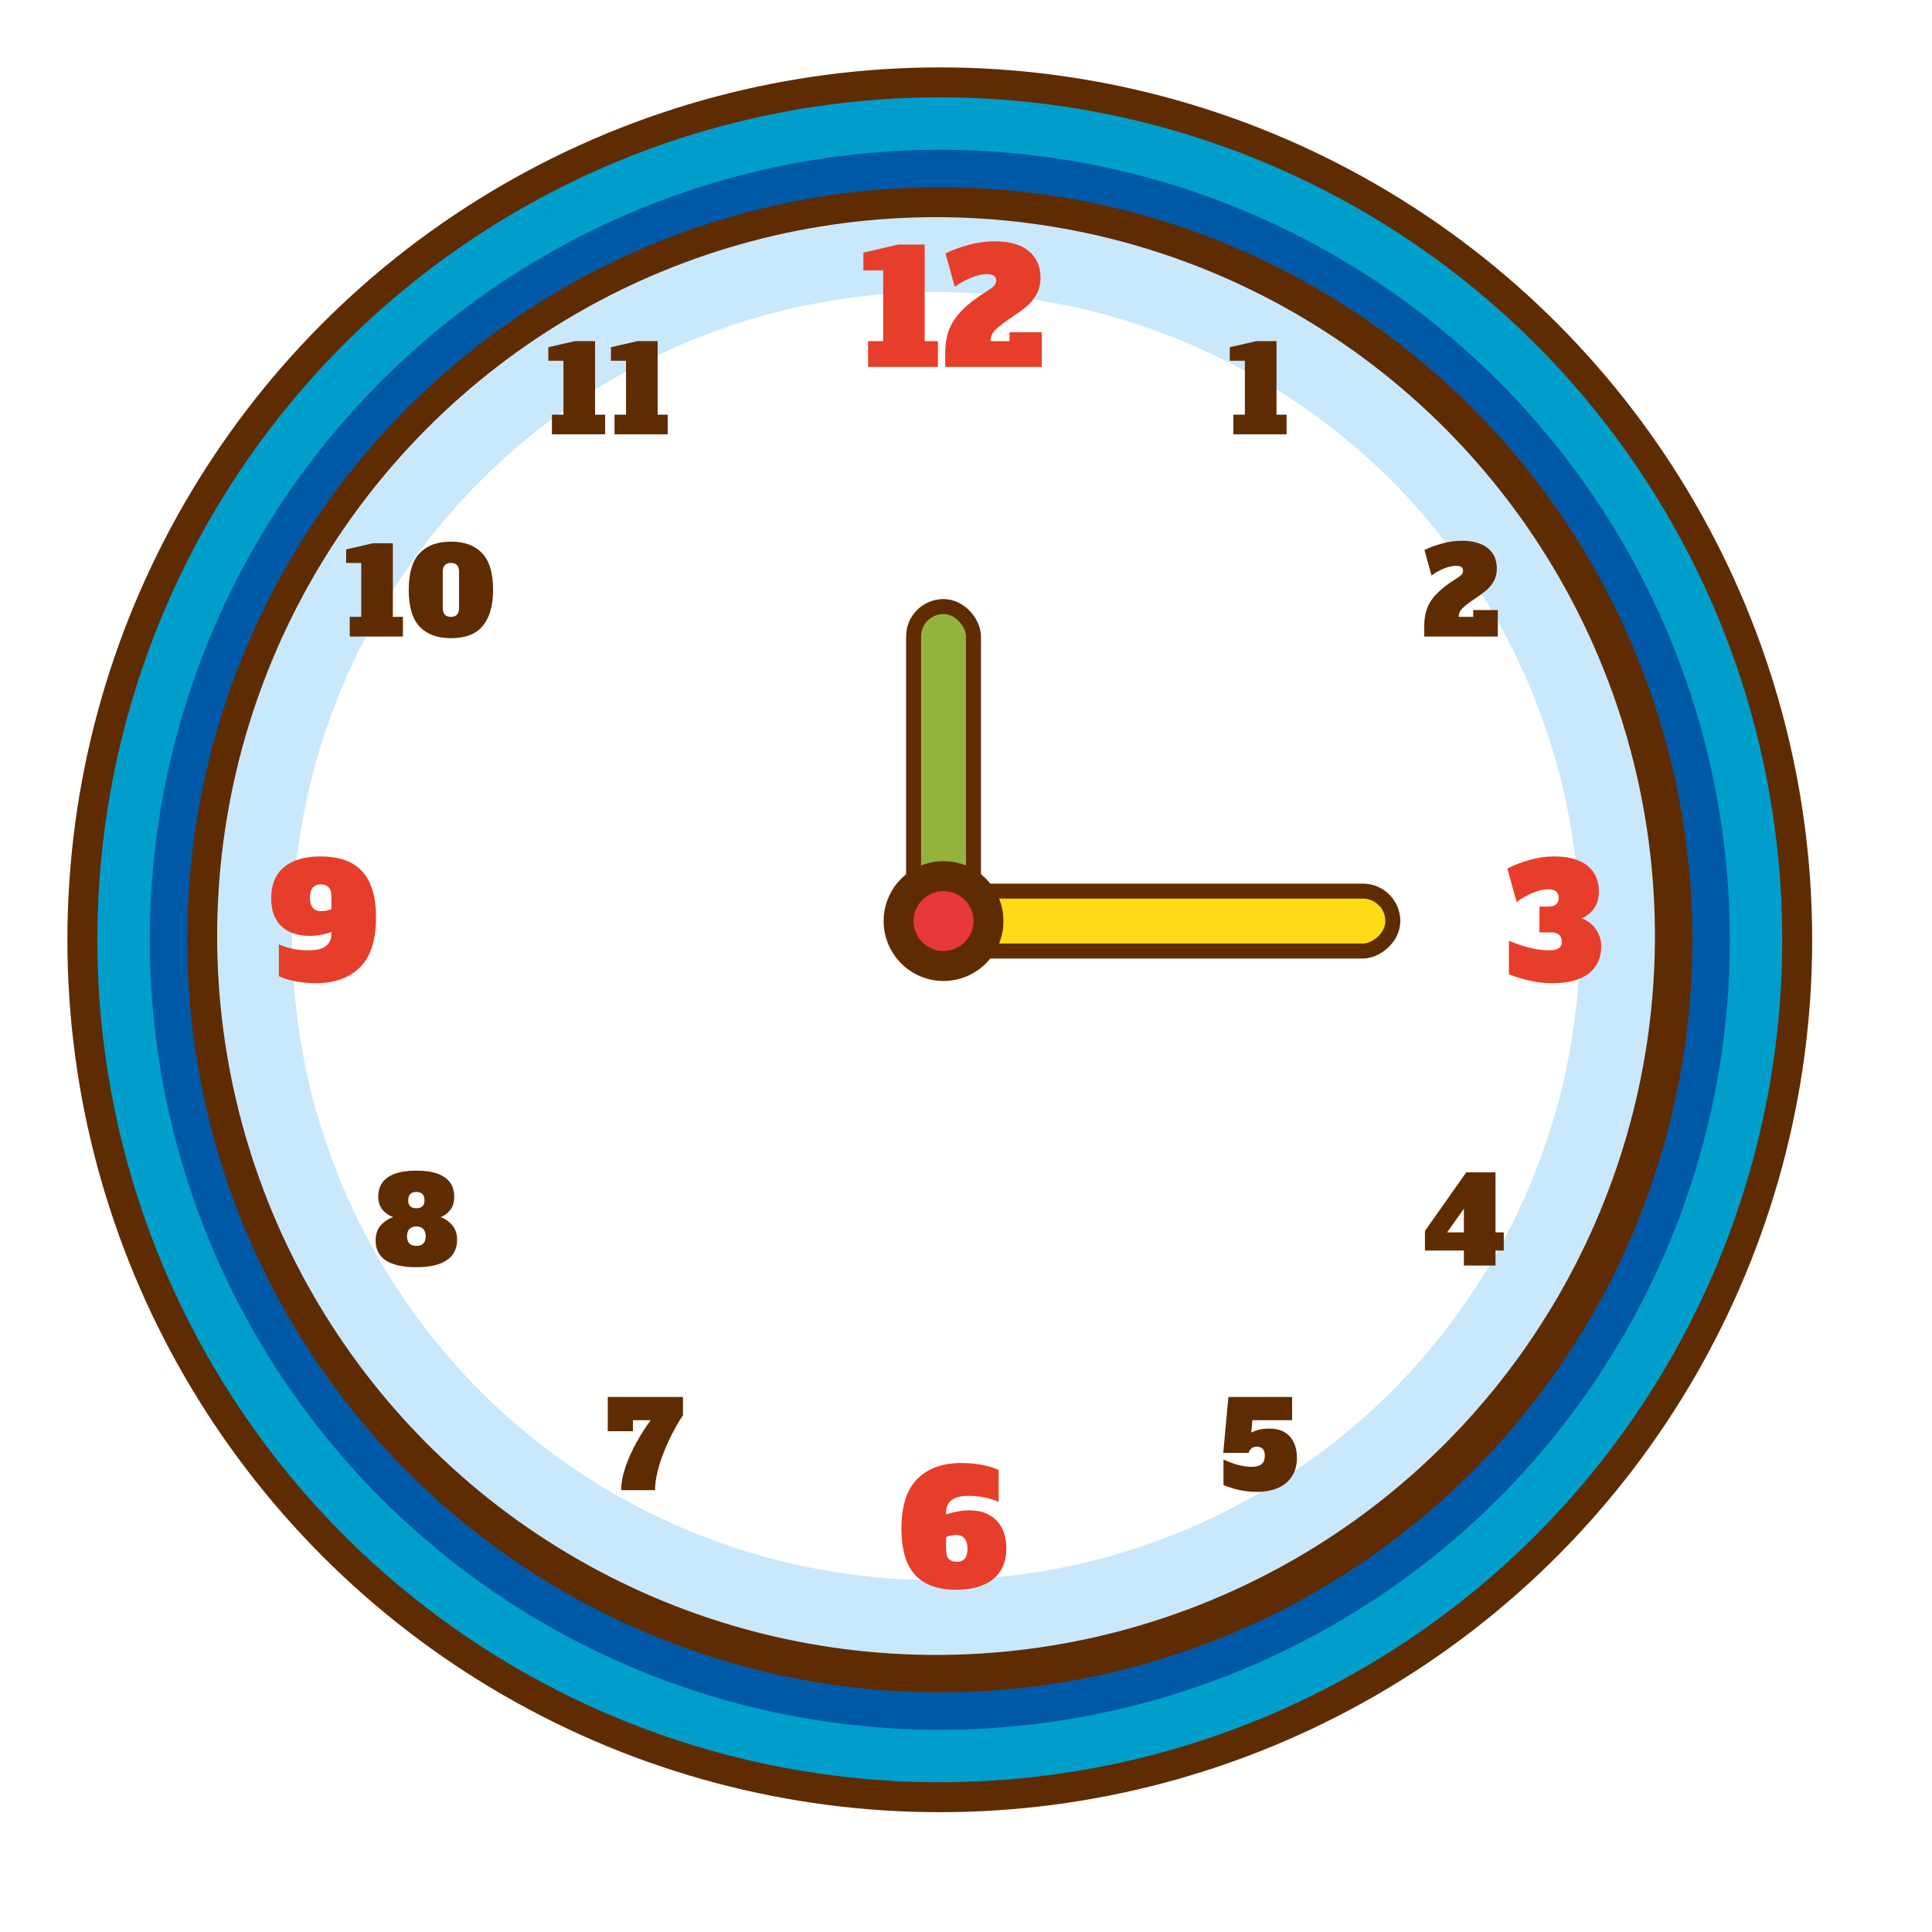 <svg width="258" height="258" viewBox="0 0 258 258" fill="none" xmlns="http://www.w3.org/2000/svg">
<g filter="url(#filter0_d_3_3)">
<circle cx="125" cy="125" r="125" fill="white"/>
</g>
<circle cx="125.5" cy="125.5" r="116.5" fill="#5F2C01"/>
<circle cx="125.5" cy="125.5" r="112.5" fill="#009ECB"/>
<circle cx="125.5" cy="125.5" r="105.5" fill="#0059A7"/>
<circle cx="125.5" cy="125.5" r="100.5" fill="#5F2C01"/>
<circle cx="125" cy="125" r="96" fill="#C9E8FC"/>
<circle cx="125" cy="125" r="86" fill="white"/>
<path d="M115.924 49V45.556H117.94V36.106H115.294V33.733L119.956 32.662H123.484V45.556H125.248V49H115.924ZM126.224 47.194C126.224 45.99 126.399 44.926 126.749 44.002C127.113 43.078 127.701 42.21 128.513 41.398C129.325 40.572 130.445 39.718 131.873 38.836C132.293 38.57 132.587 38.346 132.755 38.164C132.937 37.968 133.028 37.737 133.028 37.471C133.028 36.897 132.615 36.61 131.789 36.61C131.173 36.61 130.466 36.771 129.668 37.093C128.87 37.415 128.149 37.821 127.505 38.311L126.266 33.838C127.162 33.39 128.191 33.012 129.353 32.704C130.515 32.382 131.684 32.221 132.86 32.221C134.792 32.221 136.29 32.648 137.354 33.502C138.418 34.356 138.95 35.567 138.95 37.135C138.95 37.975 138.761 38.717 138.383 39.361C138.019 39.991 137.571 40.523 137.039 40.957C136.521 41.391 135.842 41.888 135.002 42.448C134.064 43.064 133.371 43.596 132.923 44.044C132.489 44.478 132.272 44.982 132.272 45.556H134.813V44.359H139.118V49H126.224V47.194Z" fill="#E73E2B"/>
<path d="M211.206 122.663C211.64 122.775 212.053 123.006 212.445 123.356C212.851 123.692 213.18 124.119 213.432 124.637C213.698 125.155 213.831 125.729 213.831 126.359C213.831 127.899 213.278 129.11 212.172 129.992C211.08 130.86 209.456 131.294 207.3 131.294C206.278 131.294 205.256 131.182 204.234 130.958C203.212 130.72 202.302 130.433 201.504 130.097V125.624C202.372 126.002 203.268 126.31 204.192 126.548C205.13 126.786 206.019 126.905 206.859 126.905C207.447 126.905 207.874 126.814 208.14 126.632C208.42 126.45 208.56 126.149 208.56 125.729C208.56 124.917 208.07 124.511 207.09 124.511H205.578V121.067H206.754C207.678 121.067 208.14 120.675 208.14 119.891C208.14 119.135 207.678 118.757 206.754 118.757C206.082 118.757 205.382 118.918 204.654 119.24C203.926 119.548 203.219 119.954 202.533 120.458L201.294 115.985C202.148 115.537 203.121 115.159 204.213 114.851C205.305 114.529 206.404 114.368 207.51 114.368C209.442 114.368 210.926 114.774 211.962 115.586C212.998 116.398 213.516 117.546 213.516 119.03C213.516 119.954 213.299 120.717 212.865 121.319C212.431 121.907 211.878 122.355 211.206 122.663Z" fill="#E73E2B"/>
<path d="M195.488 169V167H190.288V164.376L195.808 156.552H199.712V164.568H200.816V167H199.712V169H195.488ZM193.248 164.568H195.488V161.416L193.248 164.568Z" fill="#5F2C01"/>
<path d="M58.848 162.536C59.445 162.749 59.957 163.107 60.384 163.608C60.821 164.099 61.04 164.749 61.04 165.56C61.04 166.765 60.576 167.677 59.648 168.296C58.731 168.915 57.381 169.224 55.6 169.224C53.819 169.224 52.464 168.925 51.536 168.328C50.619 167.72 50.16 166.829 50.16 165.656C50.16 164.813 50.389 164.136 50.848 163.624C51.317 163.112 51.872 162.749 52.512 162.536C51.947 162.333 51.472 162.008 51.088 161.56C50.704 161.101 50.512 160.515 50.512 159.8C50.512 158.659 50.939 157.795 51.792 157.208C52.656 156.621 53.925 156.328 55.6 156.328C57.264 156.328 58.523 156.621 59.376 157.208C60.229 157.795 60.656 158.659 60.656 159.8C60.656 160.525 60.485 161.112 60.144 161.56C59.803 162.008 59.371 162.333 58.848 162.536ZM55.6 159.176C54.875 159.176 54.512 159.549 54.512 160.296C54.512 161 54.875 161.352 55.6 161.352C56.325 161.352 56.688 161 56.688 160.296C56.688 159.549 56.325 159.176 55.6 159.176ZM55.6 166.376C56.432 166.376 56.848 165.949 56.848 165.096C56.848 164.669 56.741 164.344 56.528 164.12C56.315 163.896 56.005 163.784 55.6 163.784C55.195 163.784 54.885 163.896 54.672 164.12C54.459 164.344 54.352 164.669 54.352 165.096C54.352 165.949 54.768 166.376 55.6 166.376Z" fill="#5F2C01"/>
<path d="M169.512 190.776C170.707 190.776 171.619 191.128 172.248 191.832C172.877 192.536 173.192 193.491 173.192 194.696C173.192 195.603 172.984 196.397 172.568 197.08C172.163 197.763 171.555 198.291 170.744 198.664C169.933 199.037 168.952 199.224 167.8 199.224C167.021 199.224 166.243 199.139 165.464 198.968C164.685 198.787 163.992 198.568 163.384 198.312V194.904C164.771 195.555 166.029 195.88 167.16 195.88C167.747 195.88 168.184 195.763 168.472 195.528C168.76 195.283 168.904 194.904 168.904 194.392C168.904 194.019 168.819 193.725 168.648 193.512C168.477 193.299 168.205 193.192 167.832 193.192C167.544 193.192 167.309 193.267 167.128 193.416C166.957 193.555 166.819 193.757 166.712 194.024H163.352L164.04 186.552H172.552V189.656H167.24L167.096 191.304C167.768 190.952 168.573 190.776 169.512 190.776Z" fill="#5F2C01"/>
<path d="M82.952 199C82.952 198.051 83.149 197 83.544 195.848C83.949 194.696 84.456 193.581 85.064 192.504C85.672 191.416 86.285 190.467 86.904 189.656H84.52V191.128H81.16V186.552H91.208V188.984C90.621 189.859 90.04 190.883 89.464 192.056C88.899 193.219 88.424 194.419 88.04 195.656C87.667 196.883 87.48 197.997 87.48 199H82.952Z" fill="#5F2C01"/>
<path d="M190.192 83.624C190.192 82.707 190.325 81.896 190.592 81.192C190.869 80.488 191.317 79.827 191.936 79.208C192.555 78.579 193.408 77.928 194.496 77.256C194.816 77.053 195.04 76.883 195.168 76.744C195.307 76.595 195.376 76.419 195.376 76.216C195.376 75.779 195.061 75.56 194.432 75.56C193.963 75.56 193.424 75.683 192.816 75.928C192.208 76.173 191.659 76.483 191.168 76.856L190.224 73.448C190.907 73.107 191.691 72.819 192.576 72.584C193.461 72.339 194.352 72.216 195.248 72.216C196.72 72.216 197.861 72.541 198.672 73.192C199.483 73.843 199.888 74.765 199.888 75.96C199.888 76.6 199.744 77.165 199.456 77.656C199.179 78.136 198.837 78.541 198.432 78.872C198.037 79.203 197.52 79.581 196.88 80.008C196.165 80.477 195.637 80.883 195.296 81.224C194.965 81.555 194.8 81.939 194.8 82.376H196.736V81.464H200.016V85H190.192V83.624Z" fill="#5F2C01"/>
<path d="M46.704 85V82.376H48.24V75.176H46.224V73.368L49.776 72.552H52.464V82.376H53.808V85H46.704ZM60.215 85.224C58.413 85.224 57.021 84.712 56.039 83.688C55.069 82.664 54.583 81.027 54.583 78.776C54.583 76.525 55.069 74.888 56.039 73.864C57.021 72.84 58.413 72.328 60.215 72.328C62.018 72.328 63.405 72.84 64.375 73.864C65.357 74.888 65.847 76.525 65.847 78.776C65.847 80.856 65.394 82.451 64.487 83.56C63.591 84.669 62.167 85.224 60.215 85.224ZM60.215 82.376C60.941 82.376 61.303 81.981 61.303 81.192V76.36C61.303 75.571 60.941 75.176 60.215 75.176C59.49 75.176 59.127 75.571 59.127 76.36V81.192C59.127 81.981 59.49 82.376 60.215 82.376Z" fill="#5F2C01"/>
<path d="M164.704 58V55.376H166.24V48.176H164.224V46.368L167.776 45.552H170.464V55.376H171.808V58H164.704Z" fill="#5F2C01"/>
<path d="M73.704 58V55.376H75.24V48.176H73.224V46.368L76.776 45.552H79.464V55.376H80.808V58H73.704ZM82.063 58V55.376H83.599V48.176H81.583V46.368L85.135 45.552H87.823V55.376H89.167V58H82.063Z" fill="#5F2C01"/>
<path d="M42.825 114.368C45.317 114.368 47.172 115.04 48.39 116.384C49.608 117.714 50.217 119.758 50.217 122.516C50.217 125.54 49.503 127.759 48.075 129.173C46.661 130.587 44.708 131.294 42.216 131.294C41.194 131.294 40.242 131.203 39.36 131.021C38.478 130.853 37.771 130.629 37.239 130.349V126.107C37.771 126.345 38.38 126.541 39.066 126.695C39.752 126.835 40.48 126.905 41.25 126.905C43.252 126.905 44.253 126.163 44.253 124.679V124.448C43.357 124.798 42.391 124.973 41.355 124.973C39.731 124.973 38.464 124.539 37.554 123.671C36.658 122.789 36.21 121.564 36.21 119.996C36.21 118.134 36.784 116.734 37.932 115.796C39.08 114.844 40.711 114.368 42.825 114.368ZM41.397 119.912C41.397 120.472 41.516 120.906 41.754 121.214C42.006 121.522 42.384 121.676 42.888 121.676C43.364 121.676 43.819 121.585 44.253 121.403V119.723C44.253 119.163 44.134 118.757 43.896 118.505C43.658 118.239 43.301 118.106 42.825 118.106C42.349 118.106 41.992 118.253 41.754 118.547C41.516 118.841 41.397 119.296 41.397 119.912Z" fill="#E73E2B"/>
<path d="M129.429 201.689C130.983 201.689 132.194 202.137 133.062 203.033C133.944 203.929 134.385 205.175 134.385 206.771C134.385 208.549 133.797 209.914 132.621 210.866C131.459 211.818 129.814 212.294 127.686 212.294C125.222 212.294 123.388 211.629 122.184 210.299C120.98 208.955 120.378 206.904 120.378 204.146C120.378 201.122 121.085 198.903 122.499 197.489C123.927 196.075 125.887 195.368 128.379 195.368C129.401 195.368 130.353 195.459 131.235 195.641C132.117 195.809 132.824 196.033 133.356 196.313V200.555C132.824 200.317 132.215 200.128 131.529 199.988C130.843 199.834 130.115 199.757 129.345 199.757C127.343 199.757 126.342 200.499 126.342 201.983V202.235C126.776 202.081 127.266 201.955 127.812 201.857C128.358 201.745 128.897 201.689 129.429 201.689ZM127.77 208.556C128.246 208.556 128.603 208.416 128.841 208.136C129.079 207.842 129.198 207.387 129.198 206.771C129.198 206.211 129.072 205.777 128.82 205.469C128.582 205.147 128.211 204.986 127.707 204.986C127.231 204.986 126.776 205.077 126.342 205.259V206.939C126.342 207.499 126.461 207.912 126.699 208.178C126.937 208.43 127.294 208.556 127.77 208.556Z" fill="#E73E2B"/>
<rect x="122" y="81" width="8" height="40" rx="4" fill="#94B33E" stroke="#5F2C01" stroke-width="2"/>
<rect x="128" y="127" width="8" height="58" rx="4" transform="rotate(-90 128 127)" fill="#FFDA17" stroke="#5F2C01" stroke-width="2"/>
<circle cx="126" cy="123" r="8" fill="#5F2C01"/>
<circle cx="126" cy="123" r="4" fill="#E73739"/>
<defs>
<filter id="filter0_d_3_3" x="0" y="0" width="258" height="258" filterUnits="userSpaceOnUse" color-interpolation-filters="sRGB">
<feFlood flood-opacity="0" result="BackgroundImageFix"/>
<feColorMatrix in="SourceAlpha" type="matrix" values="0 0 0 0 0 0 0 0 0 0 0 0 0 0 0 0 0 0 127 0" result="hardAlpha"/>
<feOffset dx="4" dy="4"/>
<feGaussianBlur stdDeviation="2"/>
<feComposite in2="hardAlpha" operator="out"/>
<feColorMatrix type="matrix" values="0 0 0 0 0 0 0 0 0 0 0 0 0 0 0 0 0 0 0.35 0"/>
<feBlend mode="normal" in2="BackgroundImageFix" result="effect1_dropShadow_3_3"/>
<feBlend mode="normal" in="SourceGraphic" in2="effect1_dropShadow_3_3" result="shape"/>
</filter>
</defs>
</svg>
